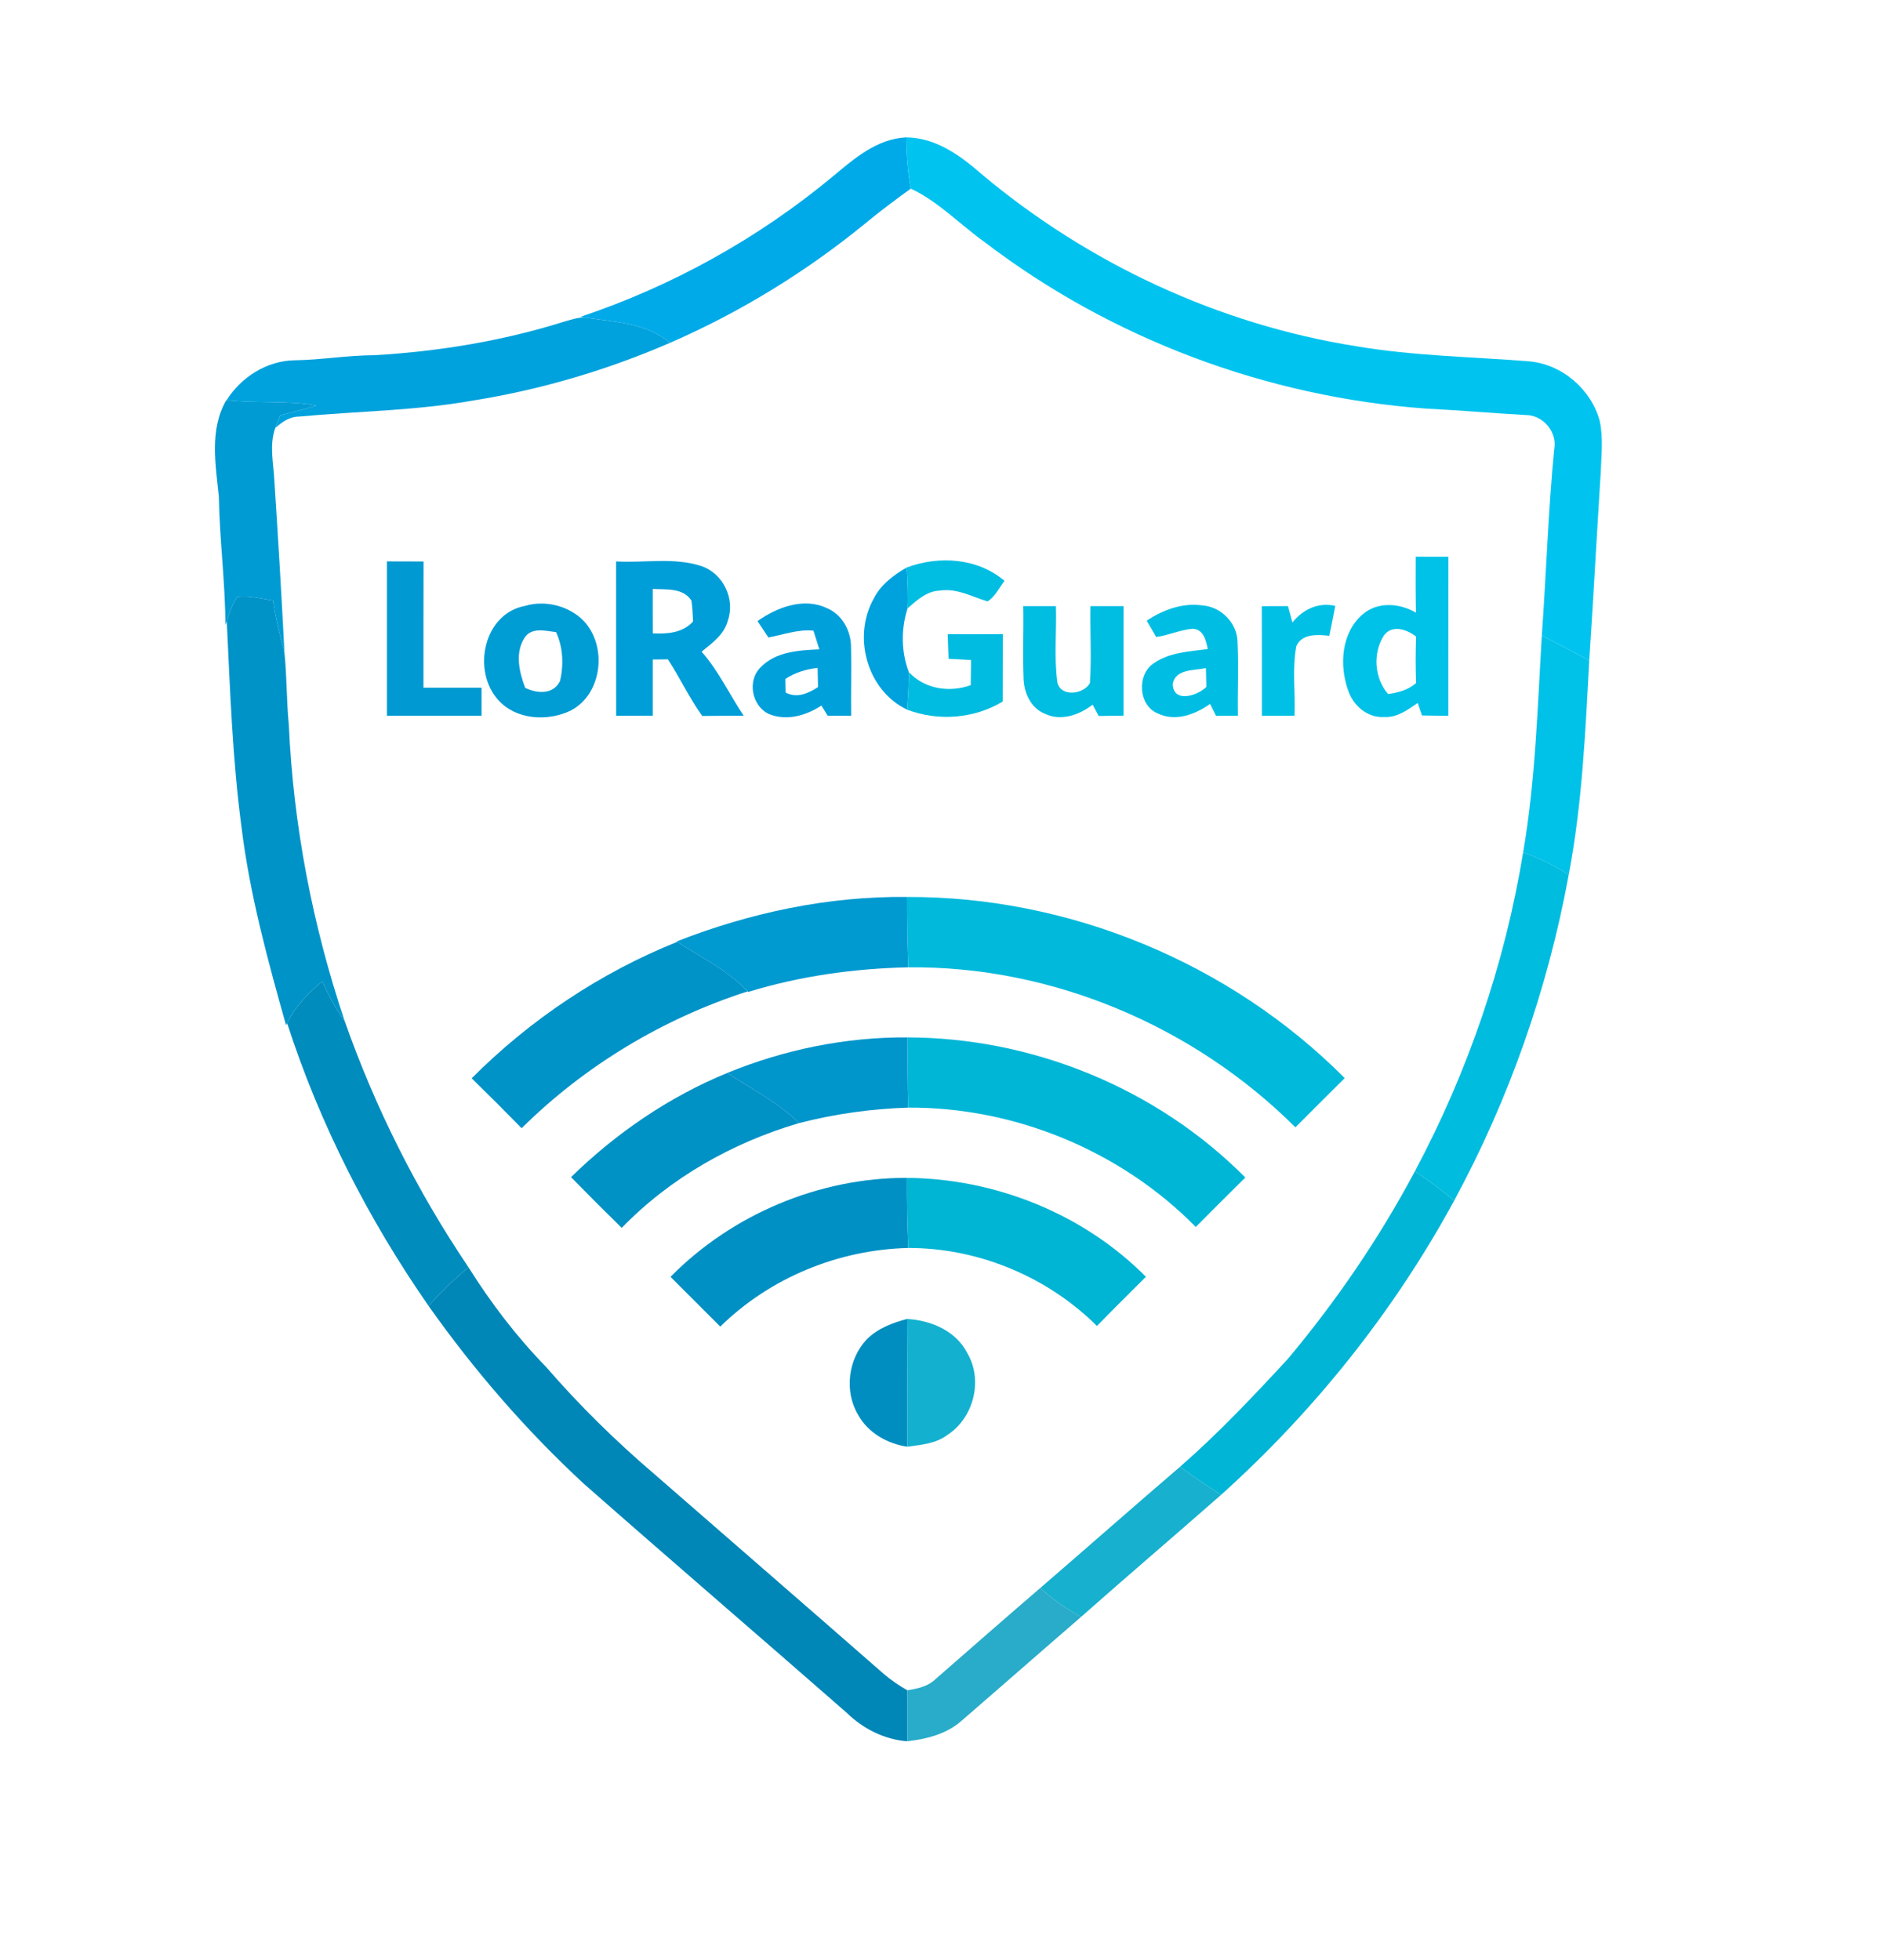 <?xml version="1.0" encoding="UTF-8" ?>
<!DOCTYPE svg PUBLIC "-//W3C//DTD SVG 1.1//EN" "http://www.w3.org/Graphics/SVG/1.1/DTD/svg11.dtd">
<svg width="403pt" height="419pt" viewBox="0 0 403 419" version="1.1" xmlns="http://www.w3.org/2000/svg">
<g id="#ffffffff">
</g>
<g id="#00aae9ff">
<path fill="#00aae9" opacity="1.00" d=" M 177.95 37.80 C 182.56 33.96 187.43 29.65 193.76 29.37 C 193.79 33.04 194.05 36.71 194.72 40.32 C 191.39 42.74 188.09 45.18 184.93 47.81 C 172.28 58.14 158.23 66.76 143.25 73.28 C 138.17 69.00 131.44 68.83 125.18 67.89 L 124.08 67.73 C 143.68 61.17 162.04 50.99 177.95 37.80 Z" />
</g>
<g id="#00c4efff">
<path fill="#00c4ef" opacity="1.00" d=" M 193.76 29.37 C 200.09 29.44 205.30 33.23 209.86 37.22 C 232.65 56.35 260.59 69.37 290.01 74.02 C 302.19 76.08 314.57 76.26 326.85 77.23 C 333.93 77.82 340.20 83.21 342.03 90.04 C 342.77 93.63 342.36 97.31 342.23 100.94 C 341.37 114.35 340.67 127.77 339.77 141.18 C 336.39 139.40 333.01 137.61 329.63 135.83 C 330.59 122.56 330.98 109.25 332.28 96.01 C 332.97 92.38 329.93 88.73 326.24 88.72 C 319.16 88.33 312.10 87.70 305.02 87.35 C 270.92 84.91 237.58 72.45 210.40 51.67 C 205.15 47.92 200.63 43.08 194.72 40.32 C 194.05 36.71 193.79 33.04 193.76 29.37 Z" />
</g>
<g id="#00a2ddff">
<path fill="#00a2dd" opacity="1.00" d=" M 120.75 68.71 C 122.20 68.32 123.66 67.77 125.18 67.89 C 131.44 68.83 138.17 69.00 143.25 73.28 C 129.83 79.10 115.70 83.28 101.24 85.60 C 88.92 87.80 76.37 87.89 63.94 89.05 C 61.93 89.03 60.28 90.21 58.85 91.49 C 59.11 90.82 59.62 89.46 59.87 88.79 C 62.47 88.14 65.05 87.45 67.62 86.68 C 61.29 85.55 54.82 86.28 48.45 85.53 C 51.58 80.59 57.06 77.11 62.98 77.01 C 68.67 76.94 74.30 75.94 80.00 75.93 C 93.80 75.13 107.55 72.87 120.75 68.71 Z" />
<path fill="#00a2dd" opacity="1.00" d=" M 186.79 127.97 C 188.29 124.98 191.01 122.94 193.84 121.31 C 194.00 124.21 194.17 127.12 194.03 130.03 C 192.61 134.53 192.65 139.25 194.30 143.68 C 194.32 146.36 194.13 149.03 193.94 151.70 C 185.35 147.60 182.22 136.11 186.79 127.97 Z" />
</g>
<g id="#009bd3ff">
<path fill="#009bd3" opacity="1.00" d=" M 48.38 85.53 L 48.45 85.53 C 54.82 86.28 61.29 85.55 67.62 86.68 C 65.05 87.45 62.47 88.14 59.87 88.79 C 59.62 89.46 59.11 90.82 58.85 91.49 C 57.51 95.18 58.51 99.17 58.67 102.96 C 59.47 115.17 60.20 127.38 60.82 139.60 C 59.84 135.89 58.93 132.17 58.38 128.37 C 55.85 127.96 53.30 127.27 50.72 127.59 C 49.66 129.16 49.07 130.97 48.48 132.75 L 48.19 133.63 C 48.16 124.46 46.94 115.35 46.79 106.18 C 46.09 99.30 44.73 91.86 48.38 85.53 Z" />
</g>
<g id="#00c1e8ff">
<path fill="#00c1e8" opacity="1.00" d=" M 302.67 119.00 C 304.99 119.00 307.32 119.00 309.65 119.01 C 309.63 130.34 309.65 141.68 309.64 153.01 C 307.76 152.99 305.88 152.97 304.01 152.93 C 303.78 152.27 303.33 150.94 303.10 150.27 C 300.95 151.71 298.70 153.43 295.96 153.26 C 292.41 153.51 289.35 150.88 288.25 147.65 C 286.29 142.27 286.74 135.22 291.35 131.30 C 294.56 128.55 299.24 128.92 302.72 130.96 C 302.64 126.97 302.66 122.98 302.67 119.00 M 295.87 135.83 C 293.46 139.58 293.80 144.97 296.76 148.35 C 298.94 148.08 301.05 147.47 302.75 146.02 C 302.63 142.70 302.64 139.39 302.75 136.07 C 300.80 134.55 297.67 133.43 295.87 135.83 Z" />
<path fill="#00c1e8" opacity="1.00" d=" M 329.63 135.83 C 333.01 137.61 336.39 139.40 339.77 141.18 C 338.94 156.50 338.26 171.88 335.38 186.98 C 332.32 185.03 329.07 183.38 325.64 182.19 C 328.27 166.87 328.71 151.31 329.63 135.83 Z" />
</g>
<g id="#0099d1ff">
<path fill="#0099d1" opacity="1.00" d=" M 82.73 120.00 C 85.34 120.00 87.94 120.01 90.55 120.02 C 90.52 129.01 90.54 138.00 90.53 147.00 C 94.67 147.00 98.81 147.00 102.95 147.00 C 102.95 149.00 102.95 151.00 102.95 153.00 C 96.21 153.00 89.47 153.00 82.73 153.00 C 82.73 142.00 82.73 131.00 82.73 120.00 Z" />
</g>
<g id="#009ed8ff">
<path fill="#009ed8" opacity="1.00" d=" M 131.72 120.01 C 137.76 120.36 144.04 119.09 149.88 120.98 C 154.56 122.50 157.24 128.01 155.61 132.64 C 154.86 135.62 152.24 137.46 150.00 139.30 C 153.64 143.42 155.96 148.46 159.00 153.00 C 156.05 152.99 153.09 153.00 150.14 153.04 C 147.36 149.20 145.38 144.89 142.79 140.94 C 141.98 140.95 140.36 140.96 139.55 140.97 C 139.54 144.97 139.54 148.98 139.55 152.99 C 136.94 153.00 134.33 153.00 131.73 153.00 C 131.73 142.00 131.73 131.00 131.72 120.01 M 139.55 125.88 C 139.55 129.05 139.54 132.22 139.56 135.39 C 142.66 135.53 145.96 135.31 148.17 132.84 C 148.07 131.35 148.06 129.85 147.82 128.38 C 146.03 125.57 142.39 126.09 139.55 125.88 Z" />
</g>
<g id="#00bee2ff">
<path fill="#00bee2" opacity="1.00" d=" M 193.84 121.31 C 200.76 118.73 208.96 119.26 214.75 124.15 C 213.62 125.67 212.76 127.50 211.14 128.56 C 207.80 127.56 204.54 125.67 200.92 126.25 C 198.13 126.33 196.02 128.32 194.03 130.03 C 194.17 127.12 194.00 124.21 193.84 121.31 Z" />
</g>
<g id="#0093c8ff">
<path fill="#0093c8" opacity="1.00" d=" M 50.72 127.59 C 53.30 127.27 55.85 127.96 58.38 128.37 C 58.93 132.17 59.84 135.89 60.82 139.60 C 61.34 144.71 61.25 149.86 61.75 154.97 C 62.72 176.49 66.83 197.84 73.69 218.26 C 71.77 215.62 70.19 212.76 68.92 209.77 C 65.89 212.27 63.10 215.13 61.39 218.72 L 61.15 219.14 C 57.24 205.23 53.40 191.24 51.64 176.86 C 49.69 162.24 49.19 147.47 48.48 132.75 C 49.07 130.97 49.66 129.16 50.72 127.59 Z" />
</g>
<g id="#009cd4ff">
<path fill="#009cd4" opacity="1.00" d=" M 112.31 129.50 C 116.31 128.32 120.89 129.34 124.06 132.03 C 129.99 137.17 129.10 148.28 121.96 151.91 C 117.04 154.27 110.31 153.87 106.51 149.62 C 100.86 143.36 103.37 131.12 112.31 129.50 M 112.12 136.37 C 110.05 139.59 111.02 143.70 112.28 147.04 C 114.82 148.25 118.25 148.55 119.72 145.59 C 120.55 142.13 120.38 138.38 118.89 135.12 C 116.62 134.85 113.58 134.00 112.12 136.37 Z" />
</g>
<g id="#00a0dbff">
<path fill="#00a0db" opacity="1.00" d=" M 161.95 132.76 C 166.14 129.79 171.93 127.61 176.88 130.04 C 179.95 131.34 181.81 134.64 181.93 137.89 C 182.07 142.92 181.90 147.96 181.97 153.00 C 180.29 153.00 178.62 153.00 176.96 153.00 C 176.62 152.46 175.94 151.37 175.61 150.82 C 172.33 152.96 168.18 154.17 164.40 152.63 C 160.73 150.93 159.69 145.50 162.61 142.65 C 165.82 139.28 170.81 139.00 175.17 138.80 C 174.76 137.46 174.34 136.13 173.91 134.81 C 170.60 134.47 167.48 135.68 164.28 136.26 C 163.50 135.09 162.72 133.93 161.95 132.76 M 167.90 145.13 C 167.92 145.86 167.94 147.31 167.95 148.03 C 170.39 149.32 172.78 148.22 174.89 146.87 C 174.86 145.50 174.83 144.14 174.80 142.77 C 172.34 143.04 169.97 143.76 167.90 145.13 Z" />
</g>
<g id="#00bee3ff">
<path fill="#00bee3" opacity="1.00" d=" M 245.16 132.68 C 248.64 130.34 252.79 128.82 257.04 129.41 C 261.01 129.67 264.45 133.11 264.57 137.11 C 264.84 142.39 264.56 147.69 264.66 152.98 C 263.10 152.99 261.54 153.00 259.99 153.02 C 259.67 152.38 259.03 151.11 258.71 150.47 C 255.52 152.72 251.31 154.32 247.54 152.51 C 243.32 150.79 242.98 144.13 246.73 141.73 C 250.10 139.40 254.32 139.28 258.22 138.73 C 257.82 136.91 257.33 134.49 254.98 134.41 C 252.32 134.61 249.84 135.81 247.19 136.16 C 246.51 135.00 245.83 133.84 245.16 132.68 M 250.73 146.21 C 250.83 150.34 256.00 148.76 257.92 146.82 C 257.88 145.48 257.84 144.15 257.81 142.81 C 255.34 143.36 251.29 142.93 250.73 146.21 Z" />
</g>
<g id="#00c0e5ff">
<path fill="#00c0e5" opacity="1.00" d=" M 276.31 133.06 C 278.55 130.25 281.86 128.68 285.47 129.51 C 285.07 131.64 284.65 133.77 284.20 135.90 C 281.73 135.64 278.31 135.37 277.14 138.14 C 276.23 143.02 276.97 148.05 276.75 152.99 C 274.42 153.00 272.10 153.00 269.78 153.00 C 269.77 145.19 269.79 137.38 269.76 129.57 C 271.62 129.56 273.49 129.56 275.36 129.56 C 275.68 130.72 276.00 131.89 276.31 133.06 Z" />
</g>
<g id="#00bde2ff">
<path fill="#00bde2" opacity="1.00" d=" M 218.76 129.56 C 221.09 129.56 223.42 129.56 225.75 129.56 C 225.92 135.01 225.31 140.52 226.07 145.94 C 226.87 149.08 231.72 148.41 233.02 146.01 C 233.39 140.54 233.03 135.04 233.13 129.56 C 235.49 129.56 237.85 129.56 240.21 129.56 C 240.19 137.37 240.21 145.17 240.20 152.98 C 238.43 153.00 236.66 153.01 234.90 153.04 C 234.57 152.43 233.93 151.22 233.60 150.62 C 230.73 152.86 226.77 154.23 223.30 152.53 C 220.34 151.30 218.90 148.03 218.83 144.99 C 218.63 139.85 218.86 134.70 218.76 129.56 Z" />
</g>
<g id="#00bce0ff">
<path fill="#00bce0" opacity="1.00" d=" M 202.61 135.57 C 206.54 135.58 210.46 135.57 214.39 135.55 C 214.37 140.35 214.38 145.16 214.37 149.96 C 208.25 153.64 200.60 154.21 193.94 151.70 C 194.13 149.03 194.32 146.36 194.30 143.68 C 197.73 147.30 202.93 148.10 207.54 146.46 C 207.56 144.66 207.58 142.87 207.60 141.08 C 206.00 141.00 204.39 140.91 202.80 140.82 C 202.72 139.07 202.67 137.32 202.61 135.57 Z" />
</g>
<g id="#00bcdfff">
<path fill="#00bcdf" opacity="1.00" d=" M 325.64 182.19 C 329.07 183.38 332.32 185.03 335.38 186.98 C 330.93 211.30 322.66 234.90 310.89 256.64 C 308.21 254.40 305.40 252.31 302.49 250.37 C 313.84 229.10 321.75 205.98 325.64 182.19 Z" />
</g>
<g id="#0099d0ff">
<path fill="#0099d0" opacity="1.00" d=" M 144.66 201.24 C 160.32 195.11 177.06 191.53 193.91 191.73 C 193.91 196.75 193.99 201.76 194.18 206.77 C 182.61 207.02 171.04 208.63 159.96 212.03 L 159.84 211.91 C 155.58 207.39 149.94 204.66 144.80 201.32 L 144.66 201.24 Z" />
</g>
<g id="#00b9dbff">
<path fill="#00b9db" opacity="1.00" d=" M 193.91 191.73 C 228.63 191.60 263.01 205.84 287.49 230.45 C 283.96 233.94 280.46 237.46 276.95 240.97 C 255.24 219.33 224.91 206.45 194.18 206.77 C 193.99 201.76 193.91 196.75 193.91 191.73 Z" />
</g>
<g id="#0093c7ff">
<path fill="#0093c7" opacity="1.00" d=" M 100.84 230.49 C 113.34 217.95 128.36 207.91 144.80 201.32 C 149.94 204.66 155.58 207.39 159.84 211.91 C 141.73 217.75 125.05 227.77 111.52 241.16 C 108.00 237.56 104.44 234.00 100.84 230.49 Z" />
</g>
<g id="#008cbdff">
<path fill="#008cbd" opacity="1.00" d=" M 61.39 218.72 C 63.10 215.13 65.89 212.27 68.92 209.77 C 70.19 212.76 71.77 215.62 73.69 218.26 C 80.23 236.84 89.14 254.56 100.16 270.89 C 97.10 273.42 94.25 276.18 91.62 279.14 C 78.73 260.59 68.34 240.23 61.39 218.72 Z" />
</g>
<g id="#0095cbff">
<path fill="#0095cb" opacity="1.00" d=" M 155.48 229.35 C 167.67 224.35 180.84 221.65 194.03 221.75 C 193.99 226.75 194.02 231.76 194.15 236.76 C 186.28 237.01 178.46 238.10 170.83 240.07 C 166.36 235.62 160.68 232.80 155.48 229.35 Z" />
</g>
<g id="#00b6d7ff">
<path fill="#00b6d7" opacity="1.00" d=" M 194.03 221.75 C 220.82 221.80 247.35 232.66 266.24 251.70 C 262.69 255.20 259.17 258.73 255.65 262.27 C 239.65 246.00 216.96 236.63 194.15 236.76 C 194.02 231.76 193.99 226.75 194.03 221.75 Z" />
</g>
<g id="#0091c5ff">
<path fill="#0091c5" opacity="1.00" d=" M 122.08 251.62 C 131.71 242.21 143.00 234.48 155.48 229.35 C 160.68 232.80 166.36 235.62 170.83 240.07 C 156.60 244.24 143.27 251.78 132.92 262.47 C 129.27 258.89 125.65 255.27 122.08 251.62 Z" />
</g>
<g id="#00b5d6ff">
<path fill="#00b5d6" opacity="1.00" d=" M 275.38 290.42 C 285.74 278.04 294.90 264.63 302.49 250.37 C 305.40 252.31 308.21 254.40 310.89 256.64 C 298.05 280.26 281.05 301.55 261.07 319.52 C 258.07 317.62 255.13 315.63 252.27 313.54 C 260.49 306.37 267.99 298.43 275.38 290.42 Z" />
</g>
<g id="#0090c4ff">
<path fill="#0090c4" opacity="1.00" d=" M 143.35 272.93 C 156.52 259.57 175.12 251.73 193.90 251.77 C 193.87 256.76 193.94 261.76 194.18 266.76 C 179.26 267.12 164.66 273.09 153.99 283.57 C 150.43 280.03 146.89 276.48 143.35 272.93 Z" />
</g>
<g id="#00b4d3ff">
<path fill="#00b4d3" opacity="1.00" d=" M 193.90 251.77 C 212.83 251.94 231.61 259.44 244.99 272.92 C 241.49 276.42 237.97 279.89 234.52 283.43 C 223.90 272.89 209.16 266.74 194.18 266.76 C 193.94 261.76 193.87 256.76 193.90 251.77 Z" />
</g>
<g id="#0087b7ff">
<path fill="#0087b7" opacity="1.00" d=" M 100.16 270.89 C 104.96 278.53 110.46 285.74 116.76 292.20 C 123.88 300.43 131.66 308.06 139.93 315.12 C 156.31 329.39 172.72 343.61 189.06 357.91 C 190.59 359.19 192.24 360.33 193.99 361.31 C 194.01 364.94 194.01 368.58 193.99 372.21 C 189.05 371.84 184.50 369.52 180.98 366.08 C 162.30 349.73 143.46 333.56 124.82 317.16 C 112.44 305.72 101.35 292.90 91.62 279.14 C 94.25 276.18 97.10 273.42 100.16 270.89 Z" />
</g>
<g id="#008ec0ff">
<path fill="#008ec0" opacity="1.00" d=" M 185.29 286.31 C 187.62 283.95 190.78 282.77 193.92 281.93 C 193.98 291.04 194.03 300.14 193.98 309.24 C 189.71 308.62 185.56 306.27 183.45 302.41 C 180.46 297.41 181.31 290.52 185.29 286.31 Z" />
</g>
<g id="#13b1cfff">
<path fill="#13b1cf" opacity="1.00" d=" M 193.92 281.93 C 199.04 282.23 204.38 284.46 206.81 289.25 C 210.21 295.03 208.17 303.07 202.58 306.70 C 200.12 308.59 196.94 308.83 193.98 309.24 C 194.03 300.14 193.98 291.04 193.92 281.93 Z" />
</g>
<g id="#17b0ceff">
<path fill="#17b0ce" opacity="1.00" d=" M 222.40 339.44 C 232.38 330.84 242.26 322.12 252.27 313.54 C 255.13 315.63 258.07 317.62 261.07 319.52 C 251.13 328.25 241.05 336.84 231.14 345.61 C 227.99 343.90 225.04 341.86 222.40 339.44 Z" />
</g>
<g id="#28acc9ff">
<path fill="#28acc9" opacity="1.00" d=" M 199.96 358.96 C 207.43 352.45 214.88 345.90 222.40 339.44 C 225.04 341.86 227.99 343.90 231.14 345.61 C 222.63 352.96 214.19 360.38 205.68 367.73 C 202.47 370.64 198.18 371.71 193.99 372.21 C 194.01 368.58 194.01 364.94 193.99 361.31 C 196.11 360.95 198.35 360.52 199.96 358.96 Z" />
</g>
</svg>
